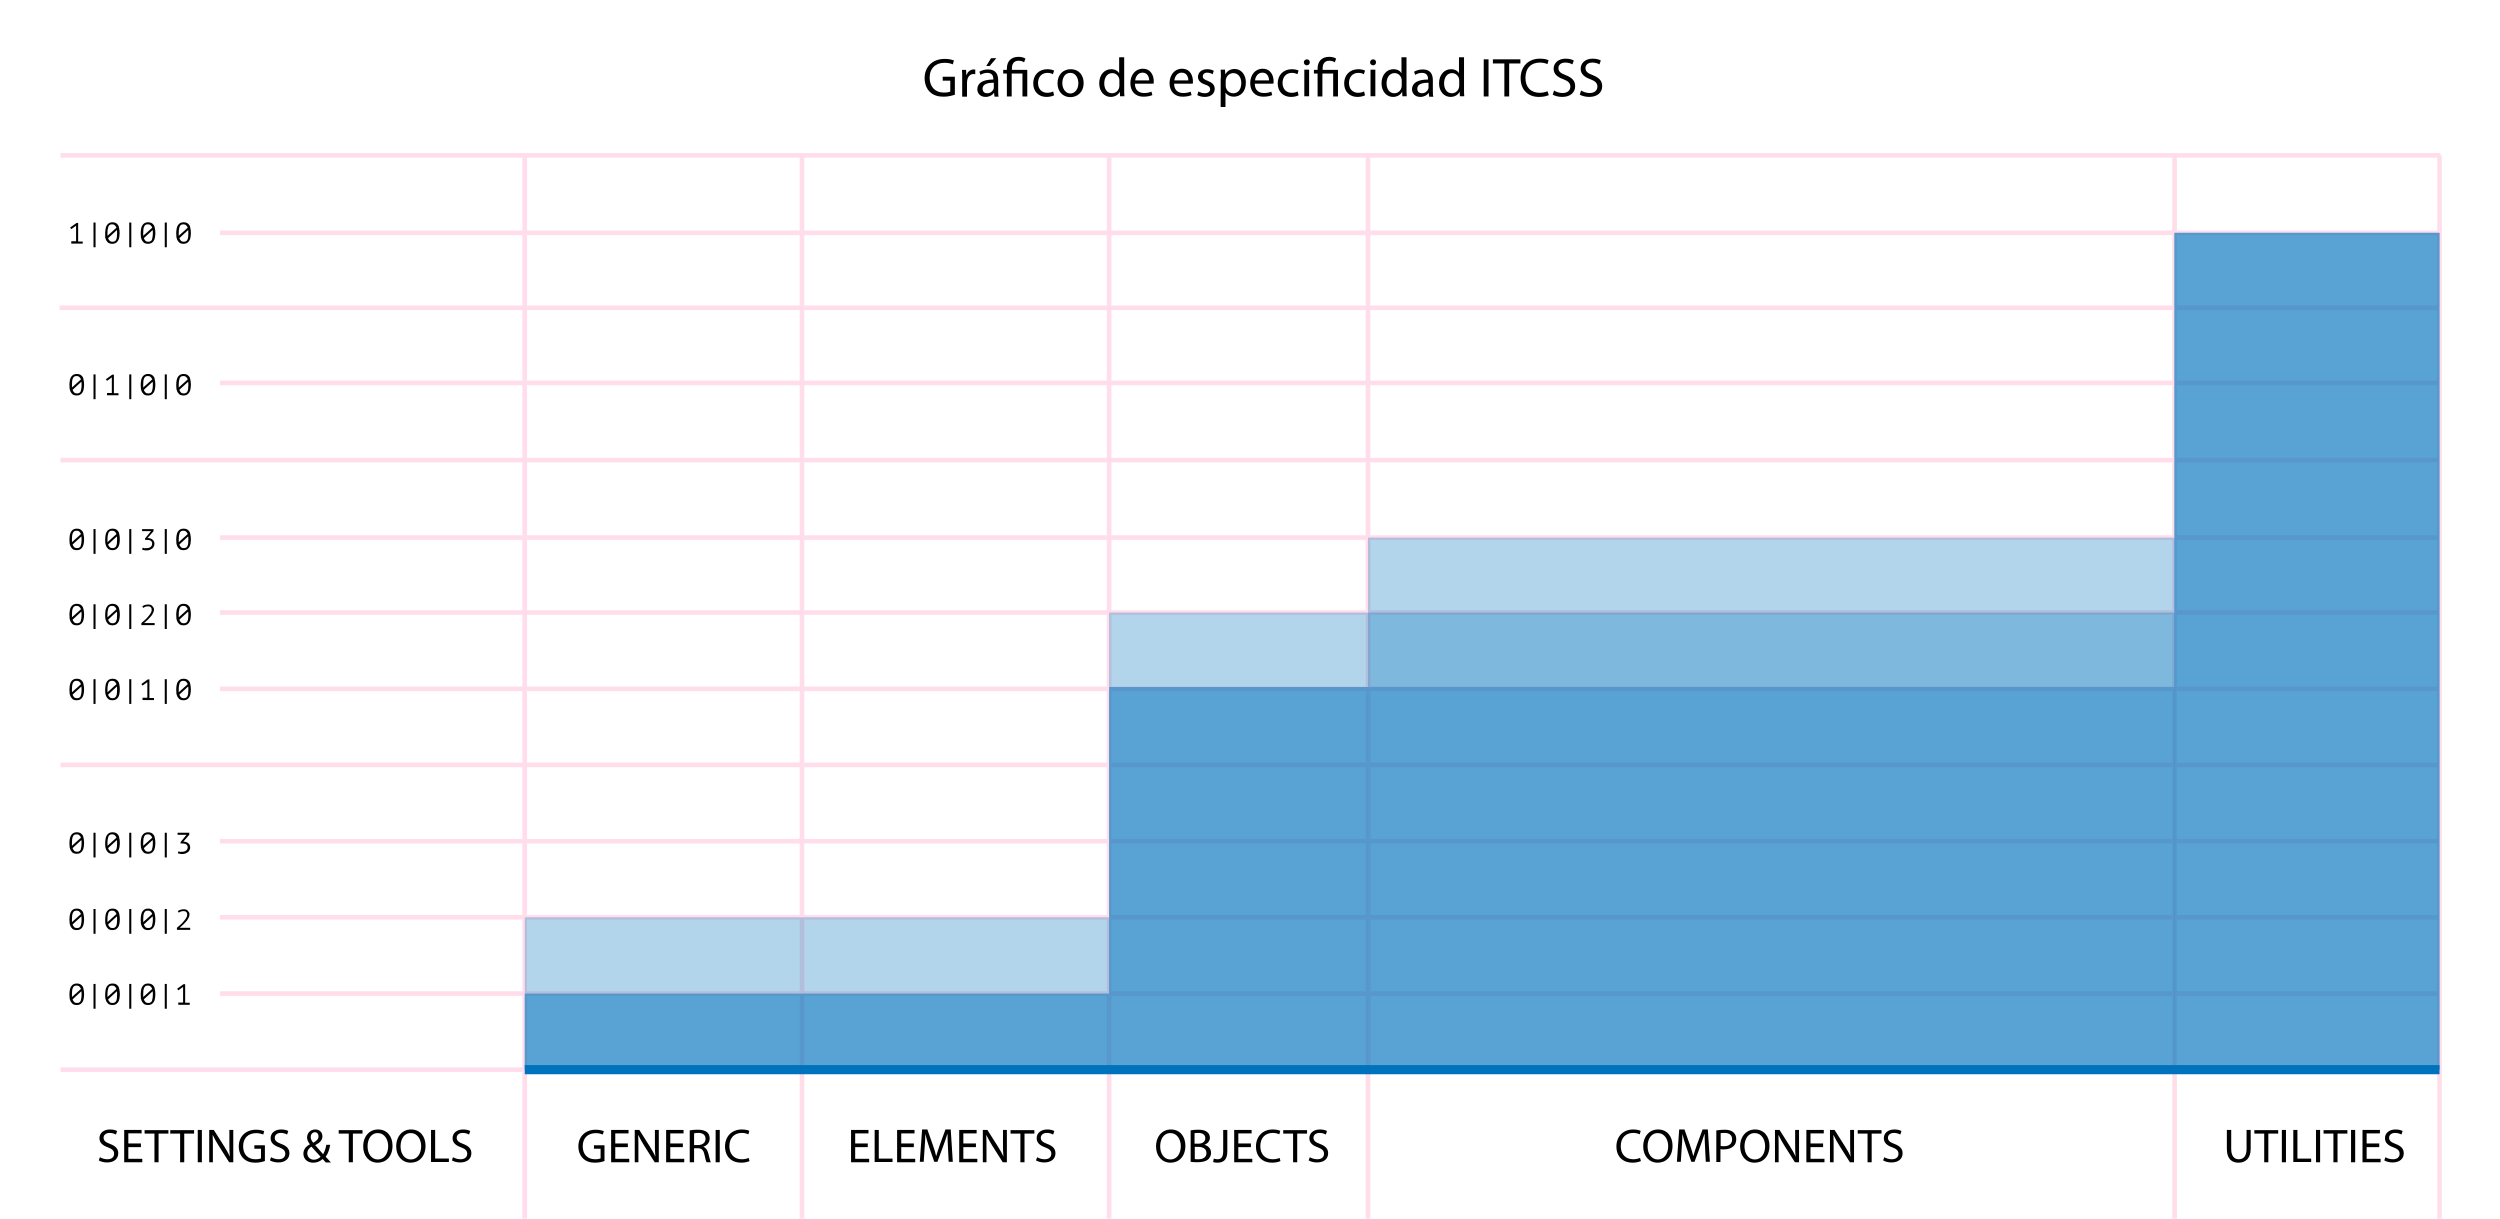 <svg id="Layer_1" xmlns="http://www.w3.org/2000/svg" viewBox="0 0 1091 531.8">
  <style>
    .st0{opacity:0.25;} .st1{fill:none;stroke:#FF7BAC;stroke-width:2;stroke-miterlimit:10;} .st2{fill:none;stroke:#0071BC;stroke-width:4;stroke-miterlimit:10;} .st3{opacity:0.3;fill:#0071BC;}
  </style>
  <path class="st0 st1" d="M1064.6 134.3H26m1039 66.5H26.4M1065 267.3H96m969 66.5H26.4M1065 300.6H96m969 99.7H96m969-33.2H96m969-132.5H96m969-67.5H96m969-65.5H96m969-33.8H26.4m1038.6 399H26.4M1065 433.6H96m853 98.2v-464m115.6 464v-464M229 531.8v-464m121 464v-464m134 464v-464m113 464v-464"/>
  <path class="st2" d="M1064.6 466.8H229"/>
  <path d="M43.6 505c.8.5 2 .9 3.3.9 1.9 0 2.9-1 2.9-2.4 0-1.3-.8-2.1-2.7-2.8-2.3-.8-3.7-2-3.7-4 0-2.2 1.8-3.8 4.6-3.8 1.4 0 2.5.3 3.1.7l-.5 1.5c-.5-.2-1.4-.7-2.7-.7-1.9 0-2.7 1.1-2.7 2.1 0 1.3.9 2 2.8 2.7 2.4.9 3.6 2.1 3.6 4.1 0 2.2-1.6 4-4.9 4-1.4 0-2.8-.4-3.6-.9l.5-1.4zm17.9-4.4H56v5.1h6.1v1.5h-7.9v-14.1h7.6v1.5H56v4.4h5.5v1.6zm5.9-5.9h-4.3v-1.5h10.4v1.5h-4.3v12.5h-1.8v-12.5zm11.2 0h-4.3v-1.5h10.4v1.5h-4.3v12.5h-1.8v-12.5zm9.5-1.6v14.1h-1.8v-14.1h1.8zm3.2 14.1v-14.1h2l4.5 7.1c1 1.6 1.9 3.1 2.5 4.6-.2-1.9-.2-3.6-.2-5.8v-5.9h1.7v14.1H100l-4.5-7.1c-1-1.6-1.9-3.2-2.6-4.7h-.1c.1 1.8.1 3.5.1 5.8v6h-1.6zm24.5-.6c-.8.3-2.4.8-4.3.8-2.1 0-3.9-.5-5.3-1.9-1.2-1.2-2-3-2-5.2 0-4.2 2.9-7.3 7.6-7.3 1.6 0 2.9.4 3.5.6l-.4 1.5c-.8-.3-1.7-.6-3.1-.6-3.4 0-5.7 2.1-5.7 5.7s2.1 5.7 5.4 5.7c1.2 0 2-.2 2.4-.4v-4.2H111v-1.5h4.6v6.8zm2.5-1.6c.8.5 2 .9 3.3.9 1.9 0 2.9-1 2.9-2.4 0-1.3-.8-2.1-2.7-2.8-2.3-.8-3.7-2-3.7-4 0-2.2 1.8-3.8 4.6-3.8 1.4 0 2.5.3 3.1.7l-.5 1.5c-.5-.2-1.4-.7-2.7-.7-1.9 0-2.7 1.1-2.7 2.1 0 1.3.9 2 2.8 2.7 2.4.9 3.6 2.1 3.6 4.1 0 2.2-1.6 4-4.9 4-1.4 0-2.8-.4-3.6-.9l.5-1.4zm23.8 2.2c-.4-.4-.8-.8-1.3-1.4-1.2 1.1-2.6 1.6-4.1 1.6-2.7 0-4.3-1.8-4.3-3.9 0-1.9 1.1-3.2 2.8-4.1v-.1c-.7-.9-1.2-1.9-1.2-2.9 0-1.7 1.2-3.5 3.6-3.5 1.8 0 3.1 1.2 3.1 3 0 1.5-.9 2.7-3.1 3.8v.1c1.2 1.4 2.5 2.9 3.4 3.9.6-1 1.1-2.3 1.4-4.1h1.7c-.4 2.2-1 4-2 5.2.8.8 1.5 1.6 2.3 2.5h-2.3zm-2.2-2.4c-.8-.9-2.4-2.6-4-4.4-.8.5-1.8 1.4-1.8 2.9 0 1.6 1.2 2.8 2.9 2.8 1.2 0 2.2-.6 2.9-1.3zm-4.3-8.6c0 1 .5 1.8 1.1 2.5 1.4-.8 2.3-1.6 2.3-2.8 0-.9-.5-1.8-1.6-1.8-1.2.1-1.8 1-1.8 2.1zm16.5-1.5h-4.3v-1.5h10.4v1.5H154v12.5h-1.8v-12.5zm19.2 5.3c0 4.8-2.9 7.4-6.5 7.4-3.7 0-6.3-2.9-6.3-7.1 0-4.5 2.8-7.4 6.5-7.4 3.8 0 6.3 2.9 6.3 7.1zm-10.9.3c0 3 1.6 5.7 4.5 5.7s4.5-2.7 4.5-5.8c0-2.8-1.5-5.7-4.5-5.7-3-.1-4.5 2.7-4.5 5.8zm25.3-.3c0 4.8-2.9 7.4-6.5 7.4-3.7 0-6.3-2.9-6.3-7.1 0-4.5 2.8-7.4 6.5-7.4 3.8 0 6.3 2.9 6.3 7.1zm-10.9.3c0 3 1.6 5.7 4.5 5.7s4.5-2.7 4.5-5.8c0-2.8-1.5-5.7-4.5-5.7-3-.1-4.5 2.7-4.5 5.8zm13.3-7.2h1.8v12.5h6v1.5h-7.8v-14zm9.6 11.9c.8.5 2 .9 3.3.9 1.9 0 2.9-1 2.9-2.4 0-1.3-.8-2.1-2.7-2.8-2.3-.8-3.7-2-3.7-4 0-2.2 1.8-3.8 4.6-3.8 1.4 0 2.5.3 3.1.7l-.5 1.5c-.5-.2-1.4-.7-2.7-.7-1.9 0-2.7 1.1-2.7 2.1 0 1.3.9 2 2.8 2.7 2.4.9 3.6 2.1 3.6 4.1 0 2.2-1.6 4-4.9 4-1.4 0-2.8-.4-3.6-.9l.5-1.4zM416.8 41.3c-.9.3-2.8.9-5 .9-2.4 0-4.5-.6-6-2.1-1.4-1.3-2.3-3.5-2.3-6 0-4.8 3.3-8.4 8.8-8.4 1.9 0 3.3.4 4 .7l-.5 1.7c-.9-.4-1.9-.7-3.6-.7-3.9 0-6.5 2.4-6.5 6.5s2.5 6.5 6.2 6.5c1.4 0 2.3-.2 2.8-.4v-4.8h-3.3v-1.7h5.3v7.8zm3.1-7.2c0-1.4 0-2.5-.1-3.6h1.8l.1 2.3h.1c.5-1.6 1.8-2.5 3.2-2.5.2 0 .4 0 .6.1v2c-.2 0-.4-.1-.7-.1-1.5 0-2.5 1.1-2.8 2.7 0 .3-.1.6-.1 1v6.2h-2.1v-8.1zm14.1 8l-.2-1.5h-.1c-.6.9-1.9 1.7-3.6 1.7-2.4 0-3.6-1.7-3.6-3.3 0-2.8 2.5-4.3 7-4.3v-.2c0-1-.3-2.7-2.6-2.7-1.1 0-2.2.3-3 .9l-.5-1.4c1-.6 2.4-1 3.8-1 3.6 0 4.4 2.4 4.4 4.8v4.3c0 1 0 2 .2 2.8H434zm-.3-6c-2.3 0-4.9.4-4.9 2.6 0 1.4.9 2 2 2 1.5 0 2.5-1 2.8-1.9.1-.2.1-.5.1-.7v-2zm1.1-10.7l-2.9 3.4h-1.5l2.1-3.4h2.3zm4.6 16.7v-10h-1.6v-1.6h1.6v-.6c0-3.1 1.8-5.1 5.1-5.1 1.1 0 2.4.3 3 .8l-.6 1.6c-.5-.4-1.4-.7-2.4-.7-2.2 0-2.9 1.6-2.9 3.4v.6h6.7v11.6h-2.1v-10h-4.7v10h-2.1zm20.6-.5c-.6.3-1.8.7-3.3.7-3.5 0-5.8-2.4-5.8-5.9 0-3.6 2.4-6.2 6.2-6.2 1.2 0 2.4.3 2.9.6l-.5 1.6c-.5-.3-1.3-.6-2.4-.6-2.7 0-4.1 2-4.1 4.4 0 2.7 1.7 4.3 4 4.3 1.2 0 2-.3 2.6-.6l.4 1.7zm12.9-5.4c0 4.3-3 6.2-5.8 6.2-3.1 0-5.6-2.3-5.6-6 0-3.9 2.5-6.2 5.8-6.2s5.6 2.4 5.6 6zm-9.3.1c0 2.5 1.5 4.5 3.5 4.5s3.5-1.9 3.5-4.5c0-2-1-4.5-3.5-4.5s-3.5 2.3-3.5 4.5zm27-11.3v14c0 1 0 2.2.1 3h-1.9l-.1-2c-.6 1.3-2.1 2.3-4 2.3-2.8 0-5-2.4-5-5.9 0-3.9 2.4-6.2 5.2-6.2 1.8 0 3 .8 3.5 1.8v-7h2.2zm-2.1 10.2c0-.3 0-.6-.1-.9-.3-1.3-1.5-2.4-3-2.4-2.2 0-3.5 1.9-3.5 4.5 0 2.4 1.2 4.3 3.4 4.3 1.4 0 2.7-.9 3.1-2.5.1-.3.1-.6.1-.9v-2.1zm6.8 1.4c0 2.9 1.9 4 4 4 1.5 0 2.4-.3 3.2-.6l.4 1.5c-.7.3-2 .7-3.9.7-3.6 0-5.7-2.4-5.7-5.9 0-3.5 2.1-6.3 5.4-6.3 3.8 0 4.8 3.3 4.8 5.5 0 .4 0 .8-.1 1h-8.1zm6.2-1.5c0-1.3-.6-3.4-2.9-3.4-2.1 0-3.1 2-3.2 3.4h6.1zm10.9 1.5c0 2.9 1.9 4 4 4 1.5 0 2.4-.3 3.2-.6l.4 1.5c-.7.3-2 .7-3.9.7-3.6 0-5.7-2.4-5.7-5.9 0-3.5 2.1-6.3 5.4-6.3 3.8 0 4.8 3.3 4.8 5.5 0 .4 0 .8-.1 1h-8.1zm6.2-1.5c0-1.3-.6-3.4-2.9-3.4-2.1 0-3.1 2-3.2 3.4h6.1zm4.4 4.8c.6.4 1.7.8 2.8.8 1.5 0 2.3-.8 2.3-1.7 0-1-.6-1.6-2.2-2.1-2.1-.7-3.1-1.9-3.1-3.3 0-1.9 1.5-3.4 4-3.4 1.2 0 2.2.3 2.9.7l-.5 1.5c-.5-.3-1.3-.7-2.4-.7-1.2 0-1.9.7-1.9 1.6 0 1 .7 1.4 2.2 2 2 .8 3 1.8 3 3.5 0 2-1.6 3.5-4.3 3.5-1.3 0-2.4-.3-3.3-.8l.5-1.6zm9.8-5.7c0-1.5 0-2.7-.1-3.8h1.9l.1 2c.9-1.4 2.2-2.3 4.1-2.3 2.8 0 4.9 2.4 4.9 5.9 0 4.2-2.5 6.2-5.3 6.2-1.5 0-2.9-.7-3.6-1.8v6.3h-2.1V34.2zm2.1 3.1c0 .3 0 .6.1.9.4 1.5 1.7 2.5 3.2 2.5 2.2 0 3.5-1.8 3.5-4.5 0-2.3-1.2-4.3-3.5-4.3-1.4 0-2.8 1-3.2 2.6-.1.3-.1.6-.1.9v1.9zm12.7-.7c0 2.9 1.9 4 4 4 1.5 0 2.4-.3 3.2-.6l.4 1.5c-.7.3-2 .7-3.9.7-3.6 0-5.7-2.4-5.7-5.9 0-3.5 2.1-6.3 5.4-6.3 3.8 0 4.8 3.3 4.8 5.5 0 .4 0 .8-.1 1h-8.1zm6.2-1.5c0-1.3-.6-3.4-2.9-3.4-2.1 0-3.1 2-3.2 3.4h6.1zm12.9 6.5c-.6.3-1.8.7-3.3.7-3.5 0-5.8-2.4-5.8-5.9 0-3.6 2.4-6.2 6.2-6.2 1.2 0 2.4.3 2.9.6l-.5 1.6c-.5-.3-1.3-.6-2.4-.6-2.7 0-4.1 2-4.1 4.4 0 2.7 1.7 4.3 4 4.3 1.2 0 2-.3 2.6-.6l.4 1.7zm4.9-14.4c0 .7-.5 1.3-1.3 1.3-.7 0-1.3-.6-1.3-1.3 0-.7.6-1.3 1.3-1.3.8 0 1.3.5 1.3 1.3zm-2.4 14.9V30.4h2.1V42h-2.1zm5.8 0v-10h-1.6v-1.6h1.6v-.6c0-3.1 1.8-5.1 5.1-5.1 1.1 0 2.4.3 3 .8l-.6 1.6c-.5-.4-1.4-.7-2.4-.7-2.2 0-2.9 1.6-2.9 3.4v.6h6.7v11.6h-2.1v-10h-4.7v10H575zm20.7-.5c-.6.3-1.8.7-3.3.7-3.5 0-5.8-2.4-5.8-5.9 0-3.6 2.4-6.2 6.2-6.2 1.2 0 2.4.3 2.9.6l-.5 1.6c-.5-.3-1.3-.6-2.4-.6-2.7 0-4.1 2-4.1 4.4 0 2.7 1.7 4.3 4 4.3 1.2 0 2-.3 2.6-.6l.4 1.7zm4.8-14.4c0 .7-.5 1.3-1.3 1.3-.7 0-1.3-.6-1.3-1.3 0-.7.6-1.3 1.3-1.3.8 0 1.3.5 1.3 1.3zm-2.4 14.9V30.4h2.1V42h-2.1zM613.8 25v14c0 1 0 2.2.1 3H612l-.1-2c-.6 1.3-2.1 2.3-4 2.3-2.8 0-5-2.4-5-5.9 0-3.9 2.4-6.2 5.2-6.2 1.8 0 3 .8 3.5 1.8v-7h2.2zm-2.1 10.2c0-.3 0-.6-.1-.9-.3-1.3-1.5-2.4-3-2.4-2.2 0-3.5 1.9-3.5 4.5 0 2.4 1.2 4.3 3.4 4.3 1.4 0 2.7-.9 3.1-2.5.1-.3.1-.6.1-.9v-2.1zm12 6.9l-.2-1.5h-.1c-.6.9-1.9 1.7-3.6 1.7-2.4 0-3.6-1.7-3.6-3.3 0-2.8 2.5-4.3 7-4.3v-.2c0-1-.3-2.7-2.6-2.7-1.1 0-2.2.3-3 .9l-.5-1.4c1-.6 2.4-1 3.8-1 3.6 0 4.4 2.4 4.4 4.8v4.3c0 1 0 2 .2 2.8h-1.8zm-.3-6c-2.3 0-4.9.4-4.9 2.6 0 1.4.9 2 2 2 1.5 0 2.5-1 2.8-1.9.1-.2.1-.5.1-.7v-2zM638.9 25v14c0 1 0 2.2.1 3h-1.9l-.1-2c-.6 1.3-2.1 2.3-4 2.3-2.8 0-5-2.4-5-5.9 0-3.9 2.4-6.2 5.2-6.2 1.8 0 3 .8 3.5 1.8v-7h2.2zm-2.1 10.2c0-.3 0-.6-.1-.9-.3-1.3-1.5-2.4-3-2.4-2.2 0-3.5 1.9-3.5 4.5 0 2.4 1.2 4.3 3.4 4.3 1.4 0 2.7-.9 3.1-2.5.1-.3.1-.6.1-.9v-2.1zm12.8-9.3v16.2h-2.1V25.9h2.1zm6.8 1.8h-4.9v-1.8h12v1.8h-4.9v14.4h-2.1V27.7zm19.5 13.8c-.8.4-2.3.8-4.3.8-4.6 0-8-2.9-8-8.2 0-5.1 3.4-8.5 8.4-8.5 2 0 3.3.4 3.8.7l-.5 1.7c-.8-.4-1.9-.7-3.3-.7-3.8 0-6.3 2.4-6.3 6.7 0 4 2.3 6.5 6.2 6.5 1.3 0 2.6-.3 3.4-.7l.6 1.7zm2.3-2c.9.6 2.3 1.1 3.7 1.1 2.1 0 3.4-1.1 3.4-2.8 0-1.5-.9-2.4-3-3.2-2.6-.9-4.3-2.3-4.3-4.6 0-2.5 2.1-4.4 5.2-4.4 1.7 0 2.9.4 3.6.8l-.6 1.7c-.5-.3-1.6-.8-3.1-.8-2.2 0-3 1.3-3 2.4 0 1.5 1 2.3 3.2 3.1 2.7 1.1 4.1 2.4 4.1 4.8 0 2.5-1.8 4.7-5.7 4.7-1.6 0-3.3-.5-4.1-1l.6-1.8zm11.8 0c.9.6 2.3 1.1 3.7 1.1 2.1 0 3.4-1.1 3.4-2.8 0-1.5-.9-2.4-3-3.2-2.6-.9-4.3-2.3-4.3-4.6 0-2.5 2.1-4.4 5.2-4.4 1.7 0 2.9.4 3.6.8l-.6 1.7c-.5-.3-1.6-.8-3.1-.8-2.2 0-3 1.3-3 2.4 0 1.5 1 2.3 3.2 3.1 2.7 1.1 4.1 2.4 4.1 4.8 0 2.5-1.8 4.7-5.7 4.7-1.6 0-3.3-.5-4.1-1l.6-1.8zM30.3 433.9c0-.7.1-1.4.2-2 .1-.6.3-1.1.6-1.5.3-.4.6-.7 1-.9s.9-.3 1.4-.3c.6 0 1.1.1 1.5.3s.7.5 1 .9c.3.4.4.9.5 1.5.1.6.2 1.2.2 2 0 .7-.1 1.4-.2 2-.1.6-.3 1.1-.6 1.5-.3.4-.6.7-1 .9-.4.2-.9.3-1.4.3-.6 0-1.1-.1-1.5-.3s-.7-.6-1-1c-.3-.4-.4-.9-.6-1.5 0-.6-.1-1.2-.1-1.9zm1.1 0v1.2l3.9-3.5c-.1-.5-.4-.8-.7-1.1-.3-.3-.7-.4-1.2-.4-.8 0-1.3.3-1.6 1-.3.6-.4 1.5-.4 2.8zm4.2 0c0-.5 0-.9-.1-1.3l-3.8 3.5c.1.5.4.9.7 1.2.3.3.7.4 1.2.4.8 0 1.3-.3 1.6-.9.2-.6.4-1.6.4-2.9zm5.2-4.5h.9v10.8h-.9v-10.8zm5.1 4.5c0-.7.1-1.4.2-2 .1-.6.3-1.1.6-1.5.3-.4.6-.7 1-.9s.9-.3 1.4-.3c.6 0 1.1.1 1.5.3s.7.5 1 .9c.3.4.4.9.5 1.5.1.6.2 1.2.2 2 0 .7-.1 1.4-.2 2-.1.6-.3 1.1-.6 1.5-.3.4-.6.7-1 .9-.4.2-.9.3-1.4.3-.6 0-1.1-.1-1.5-.3s-.7-.6-1-1c-.3-.4-.4-.9-.6-1.5-.1-.6-.1-1.2-.1-1.9zm1 0v1.2l3.9-3.5c-.1-.5-.4-.8-.7-1.1-.3-.3-.7-.4-1.2-.4-.8 0-1.3.3-1.6 1-.2.6-.4 1.5-.4 2.8zm4.2 0c0-.5 0-.9-.1-1.3l-3.8 3.5c.1.5.4.9.7 1.2.3.3.7.4 1.2.4.8 0 1.3-.3 1.6-.9.3-.6.4-1.6.4-2.9zm5.3-4.5h.9v10.8h-.9v-10.8zm5 4.5c0-.7.1-1.4.2-2 .1-.6.3-1.1.6-1.5.3-.4.6-.7 1-.9s.9-.3 1.4-.3c.6 0 1.1.1 1.5.3s.7.5 1 .9c.3.4.4.9.5 1.5.1.6.2 1.2.2 2 0 .7-.1 1.4-.2 2-.1.6-.3 1.1-.6 1.5-.3.4-.6.7-1 .9-.4.2-.9.3-1.4.3-.6 0-1.1-.1-1.5-.3s-.7-.6-1-1c-.3-.4-.4-.9-.6-1.5 0-.6-.1-1.2-.1-1.9zm1.1 0v1.2l3.9-3.5c-.1-.5-.4-.8-.7-1.1-.3-.3-.7-.4-1.2-.4-.8 0-1.3.3-1.6 1-.3.6-.4 1.5-.4 2.8zm4.2 0c0-.5 0-.9-.1-1.3l-3.8 3.5c.1.5.4.9.7 1.2.3.3.7.4 1.2.4.8 0 1.3-.3 1.6-.9.2-.6.4-1.6.4-2.9zm5.2-4.5h.9v10.8h-.9v-10.8zm6 8.1h2v-6.8l-2.1 1.5-.5-.7 2.8-2h.7v8.1h2v.9h-5v-1zm-47.6-36.3c0-.7.1-1.4.2-2 .1-.6.3-1.1.6-1.5.3-.4.6-.7 1-.9s.9-.3 1.4-.3c.6 0 1.1.1 1.5.3s.7.5 1 .9c.3.4.4.9.5 1.5.1.6.2 1.2.2 2 0 .7-.1 1.4-.2 2-.1.6-.3 1.1-.6 1.5-.3.4-.6.7-1 .9-.4.2-.9.3-1.4.3-.6 0-1.1-.1-1.5-.3s-.7-.6-1-1c-.3-.4-.4-.9-.6-1.5 0-.5-.1-1.2-.1-1.9zm1.1 0v1.2l3.9-3.5c-.1-.5-.4-.8-.7-1.1-.3-.3-.7-.4-1.2-.4-.8 0-1.3.3-1.6 1-.3.6-.4 1.6-.4 2.8zm4.2 0c0-.5 0-.9-.1-1.3l-3.8 3.5c.1.5.4.9.7 1.2.3.3.7.4 1.2.4.8 0 1.3-.3 1.6-.9.2-.6.4-1.6.4-2.9zm5.2-4.5h.9v10.8h-.9v-10.8zm5.1 4.5c0-.7.1-1.4.2-2 .1-.6.3-1.1.6-1.5.3-.4.6-.7 1-.9s.9-.3 1.4-.3c.6 0 1.1.1 1.5.3s.7.5 1 .9c.3.4.4.9.5 1.5.1.6.2 1.2.2 2 0 .7-.1 1.4-.2 2-.1.6-.3 1.1-.6 1.5-.3.4-.6.7-1 .9-.4.2-.9.3-1.4.3-.6 0-1.1-.1-1.5-.3s-.7-.6-1-1c-.3-.4-.4-.9-.6-1.5-.1-.5-.1-1.2-.1-1.9zm1 0v1.2l3.9-3.5c-.1-.5-.4-.8-.7-1.1-.3-.3-.7-.4-1.2-.4-.8 0-1.3.3-1.6 1-.2.6-.4 1.6-.4 2.8zm4.2 0c0-.5 0-.9-.1-1.3l-3.8 3.5c.1.5.4.9.7 1.2.3.3.7.4 1.2.4.8 0 1.3-.3 1.6-.9.3-.6.4-1.6.4-2.9zm5.3-4.5h.9v10.8h-.9v-10.8zm5 4.5c0-.7.1-1.4.2-2 .1-.6.3-1.1.6-1.5.3-.4.6-.7 1-.9s.9-.3 1.4-.3c.6 0 1.1.1 1.5.3s.7.5 1 .9c.3.4.4.9.5 1.5.1.6.2 1.2.2 2 0 .7-.1 1.4-.2 2-.1.6-.3 1.1-.6 1.5-.3.4-.6.7-1 .9-.4.2-.9.3-1.4.3-.6 0-1.1-.1-1.5-.3s-.7-.6-1-1c-.3-.4-.4-.9-.6-1.5 0-.5-.1-1.2-.1-1.9zm1.1 0v1.2l3.9-3.5c-.1-.5-.4-.8-.7-1.1-.3-.3-.7-.4-1.2-.4-.8 0-1.3.3-1.6 1-.3.6-.4 1.6-.4 2.8zm4.2 0c0-.5 0-.9-.1-1.3l-3.8 3.5c.1.5.4.9.7 1.2.3.3.7.4 1.2.4.8 0 1.3-.3 1.6-.9.2-.6.4-1.6.4-2.9zm5.2-4.5h.9v10.8h-.9v-10.8zm10.8 2.3c0 .8-.4 1.7-1.1 2.7-.8 1-1.8 2-3.2 3.2H83v.9h-5.8v-.9c.2-.2.4-.4.7-.6.3-.3.6-.5.9-.8.3-.3.7-.6 1-1 .3-.4.6-.7.9-1.1s.5-.7.7-1.1.3-.7.3-1.1c0-.5-.1-.9-.4-1.2s-.7-.4-1.2-.4-.9.1-1.2.2c-.3.1-.6.3-.9.5l-.4-.7c.4-.3.8-.5 1.2-.6.4-.1.9-.2 1.4-.2.8 0 1.4.2 1.8.7s.7.8.7 1.5zm-52.4-31.1c0-.7.1-1.4.2-2 .1-.6.3-1.1.6-1.5.3-.4.6-.7 1-.9s.9-.3 1.4-.3c.6 0 1.1.1 1.5.3s.7.5 1 .9c.3.4.4.9.5 1.5.1.6.2 1.2.2 2 0 .7-.1 1.4-.2 2-.1.6-.3 1.1-.6 1.5-.3.4-.6.7-1 .9-.4.2-.9.3-1.4.3-.6 0-1.1-.1-1.5-.3s-.7-.6-1-1c-.3-.4-.4-.9-.6-1.5 0-.6-.1-1.2-.1-1.9zm1.1 0v1.2l3.9-3.5c-.1-.5-.4-.8-.7-1.1-.3-.3-.7-.4-1.2-.4-.8 0-1.3.3-1.6 1-.3.6-.4 1.5-.4 2.8zm4.2 0c0-.5 0-.9-.1-1.3l-3.8 3.5c.1.5.4.9.7 1.2.3.3.7.4 1.2.4.8 0 1.3-.3 1.6-.9.2-.6.4-1.6.4-2.9zm5.2-4.5h.9v10.8h-.9v-10.8zm5.1 4.5c0-.7.1-1.4.2-2 .1-.6.3-1.1.6-1.5.3-.4.6-.7 1-.9s.9-.3 1.4-.3c.6 0 1.1.1 1.5.3s.7.5 1 .9c.3.4.4.9.5 1.5.1.6.2 1.2.2 2 0 .7-.1 1.4-.2 2-.1.6-.3 1.1-.6 1.5-.3.4-.6.7-1 .9-.4.2-.9.3-1.4.3-.6 0-1.1-.1-1.5-.3s-.7-.6-1-1c-.3-.4-.4-.9-.6-1.5-.1-.6-.1-1.2-.1-1.9zm1 0v1.2l3.9-3.5c-.1-.5-.4-.8-.7-1.1-.3-.3-.7-.4-1.2-.4-.8 0-1.3.3-1.6 1-.2.6-.4 1.5-.4 2.8zm4.2 0c0-.5 0-.9-.1-1.3l-3.8 3.5c.1.5.4.9.7 1.2.3.3.7.4 1.2.4.8 0 1.3-.3 1.6-.9.3-.6.4-1.6.4-2.9zm5.3-4.5h.9v10.8h-.9v-10.8zm5 4.5c0-.7.1-1.4.2-2 .1-.6.3-1.1.6-1.5.3-.4.6-.7 1-.9s.9-.3 1.4-.3c.6 0 1.1.1 1.5.3s.7.5 1 .9c.3.4.4.9.5 1.5.1.6.2 1.2.2 2 0 .7-.1 1.4-.2 2-.1.6-.3 1.1-.6 1.5-.3.4-.6.7-1 .9-.4.2-.9.3-1.4.3-.6 0-1.1-.1-1.5-.3s-.7-.6-1-1c-.3-.4-.4-.9-.6-1.5 0-.6-.1-1.2-.1-1.9zm1.1 0v1.2l3.9-3.5c-.1-.5-.4-.8-.7-1.1-.3-.3-.7-.4-1.2-.4-.8 0-1.3.3-1.6 1-.3.6-.4 1.5-.4 2.8zm4.2 0c0-.5 0-.9-.1-1.3l-3.8 3.5c.1.5.4.9.7 1.2.3.3.7.4 1.2.4.8 0 1.3-.3 1.6-.9.2-.6.4-1.6.4-2.9zm5.2-4.5h.9v10.8h-.9v-10.8zm7.5 8.3c.3 0 .7 0 1-.1.3-.1.5-.2.8-.4.2-.2.4-.4.5-.6s.2-.5.2-.8c0-.6-.2-1-.6-1.3s-1-.4-1.7-.4h-.8v-.6l2.6-3.2h-3.9v-.9h5.1v.9l-2.6 3h.2c.4 0 .8.1 1.1.2.3.1.6.3.9.5s.4.5.6.8c.1.3.2.6.2 1 0 .5-.1.9-.3 1.2-.2.4-.4.7-.7.9s-.7.4-1.1.6c-.4.1-.9.2-1.3.2s-.8 0-1.1-.1c-.3-.1-.6-.1-.9-.2l.3-.9c.2.1.5.2.8.3 0-.1.4-.1.7-.1zm-49.1-70.8c0-.7.1-1.4.2-2 .1-.6.3-1.1.6-1.5.3-.4.6-.7 1-.9s.9-.3 1.4-.3c.6 0 1.1.1 1.5.3s.7.5 1 .9c.3.4.4.9.5 1.5.1.6.2 1.2.2 2 0 .7-.1 1.4-.2 2-.1.6-.3 1.1-.6 1.5-.3.4-.6.7-1 .9-.4.2-.9.3-1.4.3-.6 0-1.1-.1-1.5-.3s-.7-.6-1-1c-.3-.4-.4-.9-.6-1.5 0-.6-.1-1.2-.1-1.9zm1.1 0v1.2l3.9-3.5c-.1-.5-.4-.8-.7-1.1-.3-.3-.7-.4-1.2-.4-.8 0-1.3.3-1.6 1-.3.6-.4 1.5-.4 2.8zm4.2 0c0-.5 0-.9-.1-1.3l-3.8 3.5c.1.5.4.9.7 1.2.3.3.7.4 1.2.4.8 0 1.3-.3 1.6-.9.2-.6.4-1.6.4-2.9zm5.2-4.5h.9v10.8h-.9v-10.8zm5.1 4.5c0-.7.1-1.4.2-2 .1-.6.3-1.1.6-1.5.3-.4.6-.7 1-.9s.9-.3 1.4-.3c.6 0 1.1.1 1.5.3s.7.5 1 .9c.3.4.4.9.5 1.5.1.6.2 1.2.2 2 0 .7-.1 1.4-.2 2-.1.6-.3 1.1-.6 1.5-.3.4-.6.7-1 .9-.4.2-.9.3-1.4.3-.6 0-1.1-.1-1.5-.3s-.7-.6-1-1c-.3-.4-.4-.9-.6-1.5-.1-.6-.1-1.2-.1-1.9zm1 0v1.2l3.9-3.5c-.1-.5-.4-.8-.7-1.1-.3-.3-.7-.4-1.2-.4-.8 0-1.3.3-1.6 1-.2.6-.4 1.5-.4 2.8zm4.2 0c0-.5 0-.9-.1-1.3l-3.8 3.5c.1.5.4.9.7 1.2.3.3.7.4 1.2.4.8 0 1.3-.3 1.6-.9.3-.6.4-1.6.4-2.9zm5.3-4.5h.9v10.8h-.9v-10.8zm5.9 8.1h2v-6.8l-2.1 1.5-.5-.7 2.8-2h.7v8.1h2v.9h-5v-1zm9.6-8.1h.9v10.8h-.9v-10.8zm5 4.5c0-.7.1-1.4.2-2 .1-.6.3-1.1.6-1.5.3-.4.6-.7 1-.9s.9-.3 1.4-.3c.6 0 1.1.1 1.5.3s.7.5 1 .9c.3.4.4.9.5 1.5.1.6.2 1.2.2 2 0 .7-.1 1.4-.2 2-.1.6-.3 1.1-.6 1.5-.3.4-.6.7-1 .9-.4.2-.9.3-1.4.3-.6 0-1.1-.1-1.5-.3s-.7-.6-1-1c-.3-.4-.4-.9-.6-1.5 0-.6-.1-1.2-.1-1.9zm1.1 0v1.2l3.9-3.5c-.1-.5-.4-.8-.7-1.1-.3-.3-.7-.4-1.2-.4-.8 0-1.3.3-1.6 1-.2.6-.4 1.5-.4 2.8zm4.2 0c0-.5 0-.9-.1-1.3l-3.8 3.5c.1.5.4.9.7 1.2.3.3.7.4 1.2.4.8 0 1.3-.3 1.6-.9.3-.6.4-1.6.4-2.9zm-51.9-32.7c0-.7.1-1.4.2-2 .1-.6.3-1.1.6-1.5.3-.4.6-.7 1-.9s.9-.3 1.4-.3c.6 0 1.1.1 1.5.3s.7.5 1 .9c.3.4.4.9.5 1.5.1.6.2 1.2.2 2 0 .7-.1 1.4-.2 2-.1.6-.3 1.1-.6 1.5-.3.4-.6.7-1 .9-.4.2-.9.3-1.4.3-.6 0-1.1-.1-1.5-.3s-.7-.6-1-1c-.3-.4-.4-.9-.6-1.5 0-.5-.1-1.2-.1-1.9zm1.1 0v1.2l3.9-3.5c-.1-.5-.4-.8-.7-1.1-.3-.3-.7-.4-1.2-.4-.8 0-1.3.3-1.6 1-.3.6-.4 1.6-.4 2.8zm4.2 0c0-.5 0-.9-.1-1.3l-3.8 3.5c.1.5.4.9.7 1.2.3.3.7.4 1.2.4.8 0 1.3-.3 1.6-.9.2-.6.4-1.6.4-2.9zm5.2-4.5h.9v10.8h-.9v-10.8zm5.1 4.5c0-.7.1-1.4.2-2 .1-.6.3-1.1.6-1.5.3-.4.6-.7 1-.9s.9-.3 1.4-.3c.6 0 1.1.1 1.5.3s.7.5 1 .9c.3.4.4.9.5 1.5.1.6.2 1.2.2 2 0 .7-.1 1.4-.2 2-.1.6-.3 1.1-.6 1.5-.3.4-.6.7-1 .9-.4.2-.9.3-1.4.3-.6 0-1.1-.1-1.5-.3s-.7-.6-1-1c-.3-.4-.4-.9-.6-1.5-.1-.5-.1-1.2-.1-1.9zm1 0v1.2l3.9-3.5c-.1-.5-.4-.8-.7-1.1-.3-.3-.7-.4-1.2-.4-.8 0-1.3.3-1.6 1-.2.6-.4 1.6-.4 2.8zm4.2 0c0-.5 0-.9-.1-1.3l-3.8 3.5c.1.5.4.9.7 1.2.3.3.7.4 1.2.4.8 0 1.3-.3 1.6-.9.3-.6.4-1.6.4-2.9zm5.3-4.5h.9v10.8h-.9v-10.8zm10.8 2.3c0 .8-.4 1.7-1.1 2.7-.8 1-1.8 2-3.2 3.2h4.6v.9h-5.8v-.9c.2-.2.4-.4.7-.6.3-.3.6-.5.9-.8.3-.3.7-.6 1-1 .3-.4.6-.7.9-1.1s.5-.7.7-1.1.3-.7.3-1.1c0-.5-.1-.9-.4-1.2s-.7-.4-1.2-.4-.9.1-1.2.2c-.3.1-.6.3-.9.5l-.4-.7c.4-.3.8-.5 1.2-.6.4-.1.9-.2 1.4-.2.8 0 1.4.2 1.8.7s.7.8.7 1.5zm4.7-2.3h.9v10.8h-.9v-10.8zm5 4.5c0-.7.1-1.4.2-2 .1-.6.3-1.1.6-1.5.3-.4.6-.7 1-.9s.9-.3 1.4-.3c.6 0 1.1.1 1.5.3s.7.5 1 .9c.3.4.4.9.5 1.5.1.6.2 1.2.2 2 0 .7-.1 1.4-.2 2-.1.6-.3 1.1-.6 1.5-.3.4-.6.7-1 .9-.4.2-.9.3-1.4.3-.6 0-1.1-.1-1.5-.3s-.7-.6-1-1c-.3-.4-.4-.9-.6-1.5 0-.5-.1-1.2-.1-1.9zm1.1 0v1.2l3.9-3.5c-.1-.5-.4-.8-.7-1.1-.3-.3-.7-.4-1.2-.4-.8 0-1.3.3-1.6 1-.2.6-.4 1.6-.4 2.8zm4.2 0c0-.5 0-.9-.1-1.3l-3.8 3.5c.1.5.4.9.7 1.2.3.3.7.4 1.2.4.8 0 1.3-.3 1.6-.9.3-.6.4-1.6.4-2.9zm-51.9-32.8c0-.7.1-1.4.2-2 .1-.6.3-1.1.6-1.5.3-.4.6-.7 1-.9s.9-.3 1.4-.3c.6 0 1.1.1 1.5.3s.7.5 1 .9c.3.4.4.9.5 1.5.1.6.2 1.2.2 2 0 .7-.1 1.4-.2 2-.1.6-.3 1.1-.6 1.5-.3.4-.6.7-1 .9-.4.2-.9.3-1.4.3-.6 0-1.1-.1-1.5-.3s-.7-.6-1-1c-.3-.4-.4-.9-.6-1.5 0-.6-.1-1.2-.1-1.9zm1.1 0v1.2l3.9-3.5c-.1-.5-.4-.8-.7-1.1-.3-.3-.7-.4-1.2-.4-.8 0-1.3.3-1.6 1-.3.6-.4 1.5-.4 2.8zm4.2 0c0-.5 0-.9-.1-1.3l-3.8 3.5c.1.5.4.9.7 1.2.3.3.7.4 1.2.4.8 0 1.3-.3 1.6-.9.2-.6.4-1.6.4-2.9zm5.2-4.5h.9v10.8h-.9v-10.8zm5.1 4.5c0-.7.1-1.4.2-2 .1-.6.3-1.1.6-1.5.3-.4.6-.7 1-.9s.9-.3 1.4-.3c.6 0 1.1.1 1.5.3s.7.5 1 .9c.3.4.4.9.5 1.5.1.6.2 1.2.2 2 0 .7-.1 1.4-.2 2-.1.6-.3 1.1-.6 1.5-.3.4-.6.7-1 .9-.4.2-.9.3-1.4.3-.6 0-1.1-.1-1.5-.3s-.7-.6-1-1c-.3-.4-.4-.9-.6-1.5-.1-.6-.1-1.2-.1-1.9zm1 0v1.2l3.9-3.5c-.1-.5-.4-.8-.7-1.1-.3-.3-.7-.4-1.2-.4-.8 0-1.3.3-1.6 1-.2.6-.4 1.5-.4 2.8zm4.2 0c0-.5 0-.9-.1-1.3l-3.8 3.5c.1.5.4.9.7 1.2.3.3.7.4 1.2.4.8 0 1.3-.3 1.6-.9.3-.6.4-1.6.4-2.9zm5.3-4.5h.9v10.8h-.9v-10.8zm7.5 8.3c.3 0 .7 0 1-.1.3-.1.5-.2.8-.4.2-.2.4-.4.5-.6s.2-.5.2-.8c0-.6-.2-1-.6-1.3s-1-.4-1.7-.4h-.8v-.6l2.6-3.2H62v-.9h5v.9l-2.6 3h.2c.4 0 .8.1 1.1.2.3.1.6.3.9.5s.4.5.6.8c.1.3.2.6.2 1 0 .5-.1.9-.3 1.2-.2.4-.4.7-.7.9s-.7.4-1.1.6c-.4.1-.9.2-1.3.2s-.8 0-1.1-.1c-.3-.1-.6-.1-.9-.2l.3-.9c.2.1.5.2.8.3.1-.1.4-.1.8-.1zm8-8.3h.9v10.8h-.9v-10.8zm5 4.5c0-.7.1-1.4.2-2 .1-.6.3-1.1.6-1.5.3-.4.6-.7 1-.9s.9-.3 1.4-.3c.6 0 1.1.1 1.5.3s.7.5 1 .9c.3.4.4.9.5 1.5.1.6.2 1.2.2 2 0 .7-.1 1.4-.2 2-.1.6-.3 1.1-.6 1.5-.3.4-.6.7-1 .9-.4.2-.9.3-1.4.3-.6 0-1.1-.1-1.5-.3s-.7-.6-1-1c-.3-.4-.4-.9-.6-1.5 0-.6-.1-1.2-.1-1.9zm1.1 0v1.2l3.9-3.5c-.1-.5-.4-.8-.7-1.1-.3-.3-.7-.4-1.2-.4-.8 0-1.3.3-1.6 1-.2.6-.4 1.5-.4 2.8zm4.2 0c0-.5 0-.9-.1-1.3l-3.8 3.5c.1.5.4.9.7 1.2.3.3.7.4 1.2.4.8 0 1.3-.3 1.6-.9.3-.6.4-1.6.4-2.9zm-51-130.1h2v-6.8l-2.1 1.5-.5-.7 2.8-2h.7v8.1h2v.9h-5v-1zm9.6-8.2h.9v10.8h-.9V97.1zm5.1 4.6c0-.7.1-1.4.2-2 .1-.6.3-1.1.6-1.5.3-.4.6-.7 1-.9s.8-.3 1.3-.3c.6 0 1.1.1 1.5.3s.7.5 1 .9c.3.4.4.9.5 1.5.1.6.2 1.2.2 2 0 .7-.1 1.4-.2 2-.1.6-.3 1.1-.6 1.5-.3.4-.6.7-1 .9-.4.2-.9.3-1.4.3-.6 0-1.1-.1-1.5-.3s-.7-.6-1-1c-.3-.4-.4-.9-.6-1.5v-1.9zm1 0v1.2l3.9-3.5c-.1-.5-.4-.8-.7-1.1-.3-.3-.7-.4-1.2-.4-.8 0-1.3.3-1.6 1-.2.5-.4 1.5-.4 2.8zm4.2 0c0-.5 0-.9-.1-1.3l-3.8 3.5c.1.5.4.9.7 1.2.3.3.7.4 1.2.4.8 0 1.3-.3 1.6-.9.3-.7.4-1.6.4-2.9zm5.3-4.6h.9v10.8h-.9V97.1zm5 4.6c0-.7.1-1.4.2-2 .1-.6.3-1.1.6-1.5.3-.4.6-.7 1-.9s.8-.3 1.4-.3c.6 0 1.1.1 1.5.3s.7.5 1 .9c.3.4.4.9.5 1.5.1.6.2 1.2.2 2 0 .7-.1 1.4-.2 2-.1.6-.3 1.1-.6 1.5-.3.4-.6.7-1 .9-.4.2-.9.3-1.4.3-.6 0-1.1-.1-1.5-.3s-.7-.6-1-1c-.3-.4-.4-.9-.6-1.5 0-.6-.1-1.2-.1-1.9zm1.1 0v1.2l3.9-3.5c-.1-.5-.4-.8-.7-1.1-.3-.3-.7-.4-1.2-.4-.8 0-1.3.3-1.6 1-.3.5-.4 1.5-.4 2.8zm4.2 0c0-.5 0-.9-.1-1.3l-3.8 3.5c.1.5.4.9.7 1.2.3.3.7.4 1.2.4.8 0 1.3-.3 1.6-.9.2-.7.4-1.6.4-2.9zm5.2-4.6h.9v10.8h-.9V97.1zm5 4.6c0-.7.1-1.4.2-2 .1-.6.3-1.1.6-1.5.3-.4.6-.7 1-.9s.9-.3 1.4-.3c.6 0 1.1.1 1.5.3s.7.5 1 .9c.3.4.4.9.5 1.5.1.6.2 1.2.2 2 0 .7-.1 1.4-.2 2-.1.6-.3 1.1-.6 1.5-.3.4-.6.7-1 .9-.4.2-.9.3-1.4.3-.6 0-1.1-.1-1.5-.3s-.7-.6-1-1c-.3-.4-.4-.9-.6-1.5 0-.6-.1-1.2-.1-1.9zm1.1 0v1.2l3.9-3.5c-.1-.5-.4-.8-.7-1.1-.3-.3-.7-.4-1.2-.4-.8 0-1.3.3-1.6 1-.2.5-.4 1.5-.4 2.8zm4.2 0c0-.5 0-.9-.1-1.3l-3.8 3.5c.1.5.4.9.7 1.2.3.3.7.4 1.2.4.8 0 1.3-.3 1.6-.9.3-.7.4-1.6.4-2.9zm-51.9 66.2c0-.7.1-1.4.2-2 .1-.6.3-1.1.6-1.5.3-.4.6-.7 1-.9s.9-.3 1.4-.3c.6 0 1.1.1 1.5.3s.7.5 1 .9c.3.4.4.9.5 1.5.1.6.2 1.2.2 2 0 .7-.1 1.4-.2 2-.1.6-.3 1.1-.6 1.5-.3.4-.6.7-1 .9-.4.2-.9.3-1.4.3-.6 0-1.1-.1-1.5-.3s-.7-.6-1-1c-.3-.4-.4-.9-.6-1.5 0-.6-.1-1.2-.1-1.9zm1.1 0v1.2l3.9-3.5c-.1-.5-.4-.8-.7-1.1-.3-.3-.7-.4-1.2-.4-.8 0-1.3.3-1.6 1-.3.6-.4 1.5-.4 2.8zm4.2 0c0-.5 0-.9-.1-1.3l-3.8 3.5c.1.5.4.9.7 1.2.3.3.7.4 1.2.4.8 0 1.3-.3 1.6-.9.2-.6.4-1.6.4-2.9zm5.2-4.5h.9v10.8h-.9v-10.8zm6 8.1h2v-6.8l-2.1 1.5-.5-.7 2.8-2h.7v8.1h2v.9h-5v-1zm9.6-8.1h.9v10.8h-.9v-10.8zm5 4.5c0-.7.1-1.4.2-2 .1-.6.3-1.1.6-1.5.3-.4.6-.7 1-.9s.9-.3 1.4-.3c.6 0 1.1.1 1.5.3s.7.5 1 .9c.3.4.4.9.5 1.5.1.6.2 1.2.2 2 0 .7-.1 1.4-.2 2-.1.6-.3 1.1-.6 1.5-.3.4-.6.7-1 .9-.4.2-.9.3-1.4.3-.6 0-1.1-.1-1.5-.3s-.7-.6-1-1c-.3-.4-.4-.9-.6-1.5 0-.6-.1-1.2-.1-1.9zm1.1 0v1.2l3.9-3.5c-.1-.5-.4-.8-.7-1.1-.3-.3-.7-.4-1.2-.4-.8 0-1.3.3-1.6 1-.3.6-.4 1.5-.4 2.8zm4.2 0c0-.5 0-.9-.1-1.3l-3.8 3.5c.1.5.4.9.7 1.2.3.3.7.4 1.2.4.8 0 1.3-.3 1.6-.9.2-.6.4-1.6.4-2.9zm5.2-4.5h.9v10.8h-.9v-10.8zm5 4.5c0-.7.1-1.4.2-2 .1-.6.3-1.1.6-1.5.3-.4.6-.7 1-.9s.9-.3 1.4-.3c.6 0 1.1.1 1.5.3s.7.5 1 .9c.3.4.4.9.5 1.5.1.6.2 1.2.2 2 0 .7-.1 1.4-.2 2-.1.6-.3 1.1-.6 1.5-.3.4-.6.7-1 .9-.4.2-.9.3-1.4.3-.6 0-1.1-.1-1.5-.3s-.7-.6-1-1c-.3-.4-.4-.9-.6-1.5 0-.6-.1-1.2-.1-1.9zm1.1 0v1.2l3.9-3.5c-.1-.5-.4-.8-.7-1.1-.3-.3-.7-.4-1.2-.4-.8 0-1.3.3-1.6 1-.2.6-.4 1.5-.4 2.8zm4.2 0c0-.5 0-.9-.1-1.3l-3.8 3.5c.1.5.4.9.7 1.2.3.3.7.4 1.2.4.8 0 1.3-.3 1.6-.9.3-.6.4-1.6.4-2.9zM264 506.6c-.8.3-2.4.8-4.3.8-2.1 0-3.9-.5-5.3-1.9-1.2-1.2-2-3-2-5.2 0-4.2 2.9-7.3 7.6-7.3 1.6 0 2.9.4 3.5.6l-.4 1.5c-.8-.3-1.7-.6-3.1-.6-3.4 0-5.7 2.1-5.7 5.7s2.1 5.7 5.4 5.7c1.2 0 2-.2 2.4-.4v-4.2h-2.9v-1.5h4.6v6.8zm10-6h-5.5v5.1h6.1v1.5h-7.9v-14.1h7.6v1.5h-5.8v4.4h5.5v1.6zm3 6.6v-14.1h2l4.5 7.1c1 1.6 1.9 3.1 2.5 4.6-.2-1.9-.2-3.6-.2-5.8v-5.9h1.7v14.1h-1.8l-4.5-7.1c-1-1.6-1.9-3.2-2.6-4.7h-.1c.1 1.8.1 3.5.1 5.8v6H277zm21-6.6h-5.5v5.1h6.1v1.5h-7.9v-14.1h7.6v1.5h-5.8v4.4h5.5v1.6zm3-7.3c.9-.2 2.2-.3 3.5-.3 1.9 0 3.2.4 4.1 1.1.7.6 1.1 1.6 1.1 2.7 0 1.9-1.2 3.1-2.7 3.6v.1c1.1.4 1.7 1.4 2.1 2.8.5 2 .8 3.3 1.1 3.9h-1.9c-.2-.4-.5-1.6-.9-3.4-.4-1.9-1.2-2.7-2.8-2.7h-1.7v6.1H301v-13.9zm1.8 6.4h1.9c1.9 0 3.2-1.1 3.2-2.7 0-1.8-1.3-2.6-3.2-2.6-.9 0-1.5.1-1.8.2v5.1zm11.3-6.6v14.1h-1.8v-14.1h1.8zm13 13.6c-.7.3-2 .7-3.7.7-4 0-7-2.5-7-7.1 0-4.4 3-7.4 7.3-7.4 1.8 0 2.9.4 3.3.6l-.4 1.5c-.7-.3-1.7-.6-2.8-.6-3.3 0-5.5 2.1-5.5 5.8 0 3.4 2 5.7 5.4 5.7 1.1 0 2.2-.2 3-.6l.4 1.4zm51.6-6.1h-5.5v5.1h6.1v1.5h-7.9v-14.1h7.6v1.5h-5.8v4.4h5.5v1.6zm3-7.5h1.8v12.5h6v1.5h-7.8v-14zm17.1 7.5h-5.5v5.1h6.1v1.5h-7.9v-14.1h7.6v1.5h-5.8v4.4h5.5v1.6zm14.9.4c-.1-2-.2-4.3-.2-6.1h-.1c-.5 1.6-1.1 3.4-1.8 5.3l-2.5 6.8h-1.4l-2.3-6.7c-.7-2-1.2-3.8-1.6-5.5 0 1.8-.1 4.1-.3 6.2l-.4 6h-1.7l1-14.1h2.3l2.4 6.8c.6 1.7 1.1 3.3 1.4 4.7h.1c.4-1.4.9-3 1.5-4.7l2.5-6.8h2.3l.9 14.1H414l-.3-6zm12.2-.4h-5.5v5.1h6.1v1.5h-7.9v-14.1h7.6v1.5h-5.8v4.4h5.5v1.6zm3 6.6v-14.1h2l4.5 7.1c1 1.6 1.9 3.1 2.5 4.6-.2-1.9-.2-3.6-.2-5.8v-5.9h1.7v14.1h-1.8l-4.5-7.1c-1-1.6-1.9-3.2-2.6-4.7h-.1c.1 1.8.1 3.5.1 5.8v6h-1.6zm16.4-12.5H441v-1.5h10.4v1.5h-4.3v12.5h-1.8v-12.5zm7.3 10.3c.8.5 2 .9 3.3.9 1.9 0 2.9-1 2.9-2.4 0-1.3-.8-2.1-2.7-2.8-2.3-.8-3.7-2-3.7-4 0-2.2 1.8-3.8 4.6-3.8 1.4 0 2.5.3 3.1.7l-.5 1.5c-.5-.2-1.4-.7-2.7-.7-1.9 0-2.7 1.1-2.7 2.1 0 1.3.9 2 2.8 2.7 2.4.9 3.6 2.1 3.6 4.1 0 2.2-1.6 4-4.9 4-1.4 0-2.8-.4-3.6-.9l.5-1.4zm64.7-5c0 4.8-2.9 7.4-6.5 7.4-3.7 0-6.3-2.9-6.3-7.1 0-4.5 2.8-7.4 6.5-7.4 3.8 0 6.3 2.9 6.3 7.1zm-11 .3c0 3 1.6 5.7 4.5 5.7s4.5-2.7 4.5-5.8c0-2.8-1.5-5.7-4.5-5.7-3-.1-4.5 2.7-4.5 5.8zm13.3-7c.8-.2 2-.3 3.3-.3 1.8 0 3 .3 3.9 1 .7.5 1.2 1.4 1.2 2.5 0 1.4-.9 2.5-2.4 3.1 1.3.3 2.9 1.4 2.9 3.5 0 1.2-.5 2.1-1.2 2.8-1 .9-2.6 1.3-4.9 1.3-1.3 0-2.2-.1-2.8-.2v-13.7zm1.8 5.8h1.6c1.9 0 3-1 3-2.4 0-1.6-1.3-2.3-3.1-2.3-.8 0-1.3.1-1.6.1v4.6zm0 6.7c.4.1.9.1 1.5.1 1.9 0 3.6-.7 3.6-2.7 0-1.9-1.6-2.7-3.6-2.7h-1.5v5.3zm12.4-12.7h1.8v9.4c0 3.7-1.8 4.9-4.3 4.9-.7 0-1.5-.1-1.9-.3l.3-1.5c.4.1.9.3 1.5.3 1.6 0 2.6-.7 2.6-3.5v-9.3zm12.1 7.5h-5.5v5.1h6.1v1.5h-7.9v-14.1h7.6v1.5h-5.8v4.4h5.5v1.6zm12.9 6.1c-.7.3-2 .7-3.7.7-4 0-7-2.5-7-7.1 0-4.4 3-7.4 7.3-7.4 1.8 0 2.9.4 3.3.6l-.4 1.5c-.7-.3-1.7-.6-2.8-.6-3.3 0-5.5 2.1-5.5 5.8 0 3.4 2 5.7 5.4 5.7 1.1 0 2.2-.2 3-.6l.4 1.4zm5.5-12H560v-1.5h10.4v1.5h-4.3v12.5h-1.8v-12.5zm7.3 10.3c.8.5 2 .9 3.3.9 1.9 0 2.9-1 2.9-2.4 0-1.3-.8-2.1-2.7-2.8-2.3-.8-3.7-2-3.7-4 0-2.2 1.8-3.8 4.6-3.8 1.4 0 2.5.3 3.1.7l-.5 1.5c-.5-.2-1.4-.7-2.7-.7-1.9 0-2.7 1.1-2.7 2.1 0 1.3.9 2 2.8 2.7 2.4.9 3.6 2.1 3.6 4.1 0 2.2-1.6 4-4.9 4-1.4 0-2.8-.4-3.6-.9l.5-1.4zm144.5 1.7c-.7.3-2 .7-3.7.7-4 0-7-2.5-7-7.1 0-4.4 3-7.4 7.3-7.4 1.8 0 2.9.4 3.3.6l-.4 1.5c-.7-.3-1.7-.6-2.8-.6-3.3 0-5.5 2.1-5.5 5.8 0 3.4 2 5.7 5.4 5.7 1.1 0 2.2-.2 3-.6l.4 1.4zm13.8-6.7c0 4.8-2.9 7.4-6.5 7.4-3.7 0-6.3-2.9-6.3-7.1 0-4.5 2.8-7.4 6.5-7.4 3.8 0 6.3 2.9 6.3 7.1zm-10.9.3c0 3 1.6 5.7 4.5 5.7s4.5-2.7 4.5-5.8c0-2.8-1.5-5.7-4.5-5.7-3-.1-4.5 2.7-4.5 5.8zm25.1.7c-.1-2-.2-4.3-.2-6.1h-.1c-.5 1.6-1.1 3.4-1.8 5.3l-2.5 6.8h-1.4l-2.3-6.7c-.7-2-1.2-3.8-1.6-5.5 0 1.8-.1 4.1-.3 6.2l-.4 6h-1.7l1-14.1h2.3l2.4 6.8c.6 1.7 1.1 3.3 1.4 4.7h.1c.4-1.4.9-3 1.5-4.7l2.5-6.8h2.3l.9 14.1h-1.8l-.3-6zm5-7.7c.9-.1 2-.3 3.5-.3 1.8 0 3.1.4 3.9 1.2.8.7 1.2 1.7 1.2 2.9 0 1.3-.4 2.3-1.1 3-1 1-2.5 1.5-4.3 1.5-.5 0-1 0-1.5-.1v5.6H749v-13.8zm1.8 6.8c.4.1.9.1 1.5.1 2.2 0 3.5-1.1 3.5-3s-1.3-2.8-3.3-2.8c-.8 0-1.4.1-1.7.1v5.6zm21.3-.1c0 4.8-2.9 7.4-6.5 7.4-3.7 0-6.3-2.9-6.3-7.1 0-4.5 2.8-7.4 6.5-7.4 3.8 0 6.3 2.9 6.3 7.1zm-10.9.3c0 3 1.6 5.7 4.5 5.7s4.5-2.7 4.5-5.8c0-2.8-1.5-5.7-4.5-5.7-3-.1-4.5 2.7-4.5 5.8zm13.3 6.9v-14.1h2l4.5 7.1c1 1.6 1.9 3.1 2.5 4.6-.2-1.9-.2-3.6-.2-5.8v-5.9h1.7v14.1h-1.8l-4.5-7.1c-1-1.6-1.9-3.2-2.6-4.7h-.1c.1 1.8.1 3.5.1 5.8v6h-1.6zm21-6.6h-5.5v5.1h6.1v1.5h-7.9v-14.1h7.6v1.5h-5.8v4.4h5.5v1.6zm3 6.6v-14.1h2l4.5 7.1c1 1.6 1.9 3.1 2.5 4.6-.2-1.9-.2-3.6-.2-5.8v-5.9h1.7v14.1h-1.8l-4.5-7.1c-1-1.6-1.9-3.2-2.6-4.7h-.1c.1 1.8.1 3.5.1 5.8v6h-1.6zm16.4-12.5h-4.3v-1.5h10.4v1.5h-4.3v12.5H815v-12.5zm7.3 10.3c.8.5 2 .9 3.3.9 1.9 0 2.9-1 2.9-2.4 0-1.3-.8-2.1-2.7-2.8-2.3-.8-3.7-2-3.7-4 0-2.2 1.8-3.8 4.6-3.8 1.4 0 2.5.3 3.1.7l-.5 1.5c-.5-.2-1.4-.7-2.7-.7-1.9 0-2.7 1.1-2.7 2.1 0 1.3.9 2 2.8 2.7 2.4.9 3.6 2.1 3.6 4.1 0 2.2-1.6 4-4.9 4-1.4 0-2.8-.4-3.6-.9l.5-1.4zm151.4-11.9v8.3c0 3.2 1.4 4.5 3.3 4.5 2.1 0 3.4-1.4 3.4-4.5v-8.3h1.8v8.2c0 4.3-2.3 6.1-5.3 6.1-2.9 0-5.1-1.6-5.1-6v-8.3h1.9zm14.4 1.6h-4.3v-1.5h10.4v1.5h-4.3v12.5h-1.8v-12.5zm9.5-1.6v14.1h-1.8v-14.1h1.8zm3.2 0h1.8v12.5h6v1.5h-7.8v-14zm11.7 0v14.1h-1.8v-14.1h1.8zm5.8 1.6h-4.3v-1.5h10.4v1.5h-4.3v12.5h-1.8v-12.5zm9.5-1.6v14.1h-1.8v-14.1h1.8zm10.5 7.5h-5.5v5.1h6.1v1.5h-7.9v-14.1h7.6v1.5h-5.8v4.4h5.5v1.6zm2.7 4.4c.8.5 2 .9 3.3.9 1.9 0 2.9-1 2.9-2.4 0-1.3-.8-2.1-2.7-2.8-2.3-.8-3.7-2-3.7-4 0-2.2 1.8-3.8 4.6-3.8 1.4 0 2.5.3 3.1.7l-.5 1.5c-.5-.2-1.4-.7-2.7-.7-1.9 0-2.7 1.1-2.7 2.1 0 1.3.9 2 2.8 2.7 2.4.9 3.6 2.1 3.6 4.1 0 2.2-1.6 4-4.9 4-1.4 0-2.8-.4-3.6-.9l.5-1.4z"/>
  <path class="st3" d="M229 400.3h255v66.5H229z"/>
  <path class="st3" d="M229 433.6h255v33.2H229z"/>
  <path class="st3" d="M229 433.6h255v33.2H229zm255-166.3h113v199.5H484z"/>
  <path class="st3" d="M484 299.8h113v167H484zm113-65.2h352v232.2H597z"/>
  <path class="st3" d="M597 267.3h352v199.5H597z"/>
  <path class="st3" d="M597 299.8h352v167H597z"/>
  <path class="st3" d="M948.9 101.6h115.7v365.2H948.9zM484 299.8h113v167H484z"/>
  <path class="st3" d="M948.9 101.6h115.7v365.2H948.9z"/>
  <path class="st3" d="M948.9 101.6h115.7v365.2H948.9z"/>
</svg>
